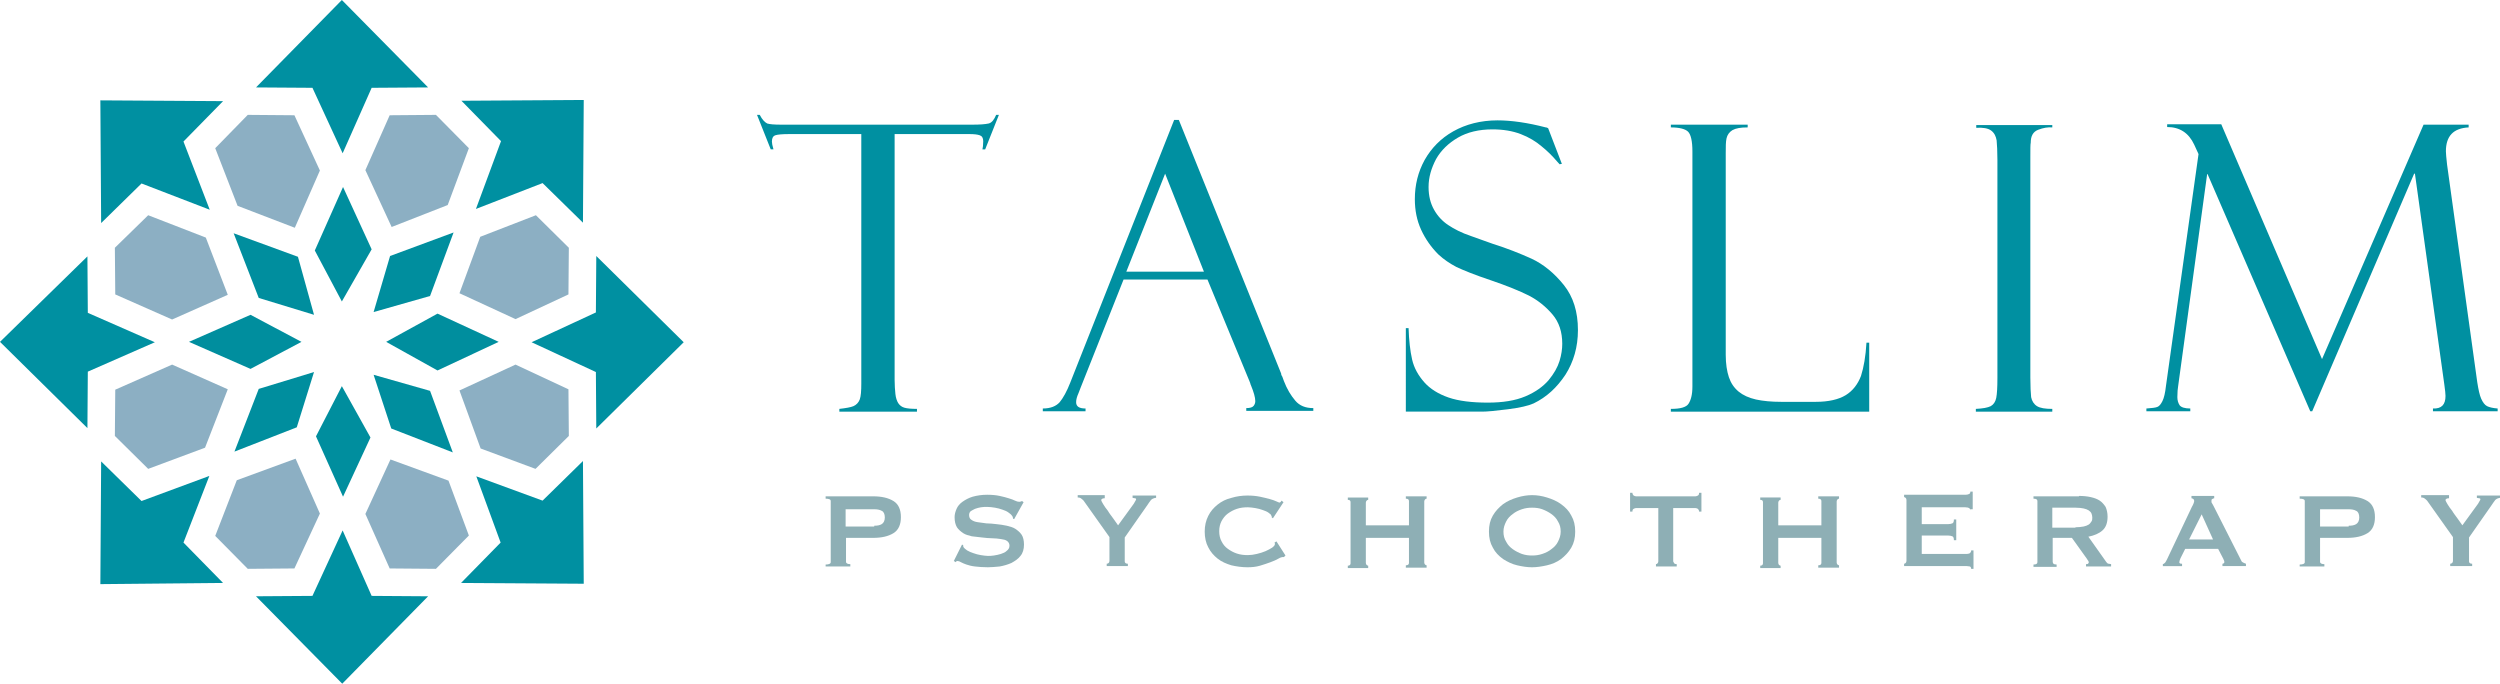 <?xml version="1.0" encoding="utf-8"?>
<!-- Generator: Adobe Illustrator 25.0.0, SVG Export Plug-In . SVG Version: 6.00 Build 0)  -->
<svg version="1.0" xmlns="http://www.w3.org/2000/svg" xmlns:xlink="http://www.w3.org/1999/xlink" x="0px" y="0px"
	 viewBox="0 0 637.7 174.5" style="enable-background:new 0 0 637.7 174.5;" xml:space="preserve">
<style type="text/css">
	.st0{fill:#0090A1;}
	.st1{fill:#8EAFB5;}
	.st2{fill:#008E9E;}
	.st3{fill:#8CAFC3;}
</style>
<g id="Layer_1">
</g>
<g id="Layer_2">
</g>
<g id="Layer_3">
</g>
<g id="Layer_5">
</g>
<g id="Layer_6">
</g>
<g id="Layer_4">
	<g>
		<g>
			<g>
				<path class="st0" d="M254.8,29.3l-3.5,8.8h-0.7c0.1-0.4,0.2-1.1,0.2-2.1c0-0.8-0.3-1.3-0.9-1.5c-0.6-0.2-1.4-0.3-2.6-0.3h-19.1
					v62.7c0,1.4,0.1,2.6,0.2,3.6c0.1,1,0.4,1.8,0.7,2.3c0.4,0.6,0.9,1,1.6,1.2c0.7,0.2,1.8,0.3,3.2,0.3v0.7h-19.8v-0.7
					c1.7-0.2,2.9-0.4,3.6-0.7c0.7-0.3,1.3-0.9,1.6-1.7c0.3-0.8,0.4-2.2,0.4-4.1V34.2h-18.3c-1.8,0-3,0.1-3.6,0.3
					c-0.6,0.2-0.9,0.7-0.9,1.6c0,0.4,0.1,1,0.4,2h-0.7l-3.5-8.8h0.7c0.6,1.2,1.3,1.9,1.9,2.2c0.6,0.2,1.8,0.3,3.6,0.3h48.7
					c2,0,3.3-0.1,4.2-0.3c0.8-0.2,1.4-1,1.9-2.2H254.8z"/>
				<path class="st0" d="M308,71.3h-21.4L275.6,99c-0.3,0.8-0.5,1.3-0.5,1.3c-0.4,0.9-0.6,1.6-0.6,2.3c0,1.1,0.8,1.6,2.4,1.6v0.7
					H266v-0.7c2,0,3.4-0.6,4.3-1.6c0.9-1.1,1.8-2.7,2.7-5l26.5-67h1.2l26.1,64.7c0,0.3,0.1,0.5,0.3,0.8l0.4,1.1
					c0.8,2.1,1.8,3.7,2.9,5c1.1,1.3,2.6,1.9,4.6,1.9v0.7h-17.1v-0.7c1,0,1.6-0.2,1.9-0.6c0.3-0.4,0.4-0.8,0.4-1.2
					c0-0.9-0.4-2.3-1.1-4c-0.1-0.1-0.1-0.3-0.2-0.6c-0.1-0.3-0.2-0.5-0.2-0.5L308,71.3z M287.3,69.3h19.8l-9.9-25L287.3,69.3z"/>
				<path class="st0" d="M394.9,32.7l3.5,9.1l-0.6,0.1c0-0.1-0.3-0.3-0.7-0.8c-1.1-1.3-2.4-2.6-3.9-3.8c-1.4-1.2-3.2-2.3-5.3-3.1
					c-2.1-0.8-4.5-1.2-7.2-1.2c-3.4,0-6.4,0.7-8.8,2.1s-4.3,3.2-5.6,5.5c-1.2,2.3-1.9,4.6-1.9,7.1c0,2.3,0.5,4.2,1.4,5.8
					c0.9,1.6,2.1,2.9,3.6,3.9c1.5,1,3.4,2,5.8,2.8c2.4,0.9,4.3,1.5,5.6,2c3.5,1.1,6.8,2.4,9.9,3.8c3,1.4,5.8,3.7,8.2,6.7
					c2.4,3,3.6,6.8,3.6,11.5c0,4.3-1.1,8.1-3.2,11.4c-2.2,3.3-4.8,5.7-8.1,7.3c-1.3,0.6-3.5,1.1-6.6,1.5c-3.1,0.4-5.3,0.6-6.5,0.6
					h-19.5V83.7h0.7c0.1,3.1,0.4,5.8,0.9,8c0.5,2.2,1.6,4.1,3.1,5.8c1.5,1.7,3.6,3,6.2,3.9c2.6,0.9,6,1.3,10,1.3
					c3.8,0,7-0.5,9.6-1.6c2.6-1.1,4.5-2.5,5.9-4.1c1.4-1.7,2.3-3.3,2.8-4.9c0.5-1.6,0.7-3.1,0.7-4.4c0-3-0.8-5.5-2.5-7.5
					c-1.7-2-3.7-3.6-6-4.8c-2.4-1.2-5.6-2.5-9.7-3.9c-4.2-1.4-7.1-2.6-8.8-3.4c-1.7-0.9-3.2-1.9-4.6-3.2c-1.8-1.8-3.3-3.9-4.4-6.3
					c-1.1-2.4-1.6-5-1.6-7.8c0-3.6,0.8-6.9,2.5-10c1.7-3,4.1-5.5,7.3-7.3c3.2-1.8,7-2.8,11.3-2.8c3.5,0,7.7,0.6,12.3,1.8
					c0.1,0,0.2,0,0.4,0.1C394.8,32.7,394.9,32.7,394.9,32.7z"/>
				<path class="st0" d="M426.2,105v-0.7c2.4,0,3.9-0.4,4.5-1.3c0.6-0.9,1-2.3,1-4.4V38.6c0-2.6-0.4-4.3-1.1-5
					c-0.7-0.7-2.2-1.1-4.4-1.1v-0.7h19.6v0.7c-1.8,0-3,0.2-3.9,0.7c-0.8,0.5-1.3,1.2-1.5,2.1c-0.2,0.9-0.2,2.1-0.2,3.8v51.4
					c0,2.3,0.3,4.2,0.8,5.7c0.5,1.5,1.3,2.7,2.5,3.7c1.1,0.9,2.6,1.6,4.4,2c1.8,0.4,4,0.6,6.4,0.6h8.9c3.2,0,5.8-0.6,7.6-1.7
					c1.8-1.1,3.1-2.8,3.9-4.9c0.7-2.2,1.2-5,1.4-8.5h0.7V105H426.2z"/>
				<path class="st0" d="M523.5,31.8v0.7c-1.1-0.1-2.3,0.1-3.6,0.6c-1.3,0.5-1.9,1.6-1.9,3.3c-0.1,0.4-0.1,1.6-0.1,3.7v56.2
					c0,2.3,0.1,4,0.2,5c0.2,1,0.7,1.8,1.5,2.3c0.8,0.5,2.1,0.7,3.9,0.7v0.7H504v-0.7c1.8-0.1,3-0.3,3.8-0.7c0.7-0.4,1.2-1.1,1.4-2.1
					c0.2-1,0.3-2.7,0.3-5.1V40.8c0-2.2-0.1-3.9-0.2-5c-0.2-1.1-0.6-1.9-1.4-2.5c-0.8-0.6-2.1-0.8-3.8-0.7v-0.7H523.5z"/>
				<path class="st0" d="M618.2,31.8h11.5v0.7c-3.9,0.2-5.8,2.2-5.8,6.1c0,0.5,0.1,1.6,0.3,3.4l7.7,55.5c0.3,1.9,0.6,3.3,1,4.2
					c0.4,0.9,0.9,1.6,1.5,1.9c0.6,0.3,1.5,0.5,2.7,0.6v0.7h-16.5v-0.7c2.2,0.1,3.2-1,3.2-3.2c0-0.5-0.1-1.5-0.3-2.9l-7.5-53.8h-0.2
					l-26,60.6h-0.5l-26.2-60.5H563l-7.4,54.1c-0.1,0.6-0.2,1.5-0.2,2.8c0,0.8,0.2,1.5,0.6,2.1c0.4,0.5,1.3,0.8,2.7,0.8v0.7h-11.2
					v-0.7c1.4-0.1,2.3-0.2,2.8-0.4c0.5-0.2,0.9-0.7,1.3-1.5c0.4-0.8,0.7-2.1,0.9-3.9l8.3-59.1l-1.1-2.4c-1.4-3-3.7-4.5-6.9-4.5v-0.7
					h13.8l25.7,59.9L618.2,31.8z"/>
			</g>
			<g>
				<path class="st1" d="M210.6,144.6v-0.6c0.8,0,1.3-0.2,1.3-0.6v-15.6c0-0.4-0.4-0.6-1.3-0.6v-0.6h12.1c2.2,0,3.9,0.4,5.2,1.2
					c1.3,0.8,1.9,2.2,1.9,4.1c0,1.9-0.6,3.3-1.9,4.1c-1.3,0.8-3,1.2-5.2,1.2h-6.9v6.1c0,0.4,0.4,0.6,1.1,0.6v0.6H210.6z M223,134.1
					c0.8,0,1.4-0.1,1.9-0.4c0.5-0.3,0.8-0.9,0.8-1.7c0-0.9-0.3-1.5-0.8-1.7c-0.5-0.3-1.2-0.4-1.9-0.4h-7.3v4.4H223z"/>
				<path class="st1" d="M245.4,138.9l0.3,0.2c0,0.2,0,0.4,0.1,0.5c0.2,0.3,0.5,0.5,0.9,0.8c0.5,0.3,1,0.5,1.6,0.7
					c0.6,0.2,1.2,0.4,1.9,0.5c0.7,0.1,1.3,0.2,1.8,0.2c0.4,0,0.9,0,1.5-0.1c0.6-0.1,1.2-0.2,1.8-0.4c0.6-0.2,1.1-0.4,1.5-0.8
					c0.4-0.3,0.7-0.7,0.7-1.3c0-0.5-0.2-0.9-0.6-1.2c-0.4-0.3-0.9-0.4-1.6-0.5c-0.7-0.1-1.4-0.2-2.2-0.2c-0.8,0-1.7-0.1-2.6-0.2
					c-0.9-0.1-1.7-0.2-2.6-0.3c-0.8-0.2-1.6-0.4-2.2-0.8s-1.2-0.9-1.6-1.5c-0.4-0.7-0.6-1.5-0.6-2.6c0-0.7,0.2-1.4,0.5-2.1
					c0.3-0.7,0.8-1.3,1.5-1.8c0.7-0.5,1.6-1,2.6-1.3c1.1-0.3,2.3-0.5,3.7-0.5c1.2,0,2.3,0.1,3.2,0.3c0.9,0.2,1.7,0.4,2.3,0.6
					c0.7,0.2,1.2,0.4,1.6,0.6c0.4,0.2,0.8,0.3,1.1,0.3c0.3,0,0.5-0.1,0.7-0.2l0.4,0.3l-2.4,4.3l-0.3-0.1c0-0.3-0.1-0.6-0.3-0.8
					c-0.2-0.3-0.5-0.5-0.9-0.8c-0.4-0.3-0.9-0.5-1.5-0.7c-0.6-0.2-1.2-0.4-1.9-0.5c-0.7-0.1-1.3-0.2-2-0.2c-0.5,0-1,0-1.6,0.1
					c-0.5,0.1-1,0.2-1.5,0.4c-0.4,0.2-0.8,0.4-1.1,0.6c-0.3,0.3-0.4,0.6-0.4,1c0,0.5,0.2,1,0.6,1.2c0.4,0.3,0.9,0.5,1.6,0.6
					c0.7,0.1,1.4,0.2,2.2,0.3c0.8,0,1.7,0.1,2.6,0.2c0.9,0.1,1.7,0.2,2.6,0.4c0.8,0.2,1.6,0.4,2.2,0.8s1.2,0.9,1.6,1.5
					c0.4,0.6,0.6,1.5,0.6,2.5c0,1.2-0.3,2.2-0.9,2.9c-0.6,0.8-1.4,1.3-2.3,1.8c-0.9,0.4-1.9,0.7-3,0.9c-1.1,0.1-2.1,0.2-3,0.2
					c-1.3,0-2.4-0.1-3.3-0.2c-0.9-0.1-1.6-0.3-2.2-0.5c-0.6-0.2-1-0.4-1.4-0.6c-0.3-0.2-0.6-0.3-0.9-0.3c-0.2,0-0.3,0.1-0.4,0.3
					l-0.5-0.3L245.4,138.9z"/>
				<path class="st1" d="M281.8,126.5v0.6c-0.2,0-0.4,0-0.6,0.1c-0.2,0.1-0.3,0.2-0.3,0.4c0,0.1,0.2,0.5,0.5,1
					c0.3,0.5,0.7,1.1,1.2,1.7c0.4,0.7,0.9,1.3,1.4,2c0.5,0.7,0.9,1.3,1.2,1.7l4-5.5c0.2-0.3,0.3-0.5,0.4-0.7
					c0.1-0.2,0.2-0.3,0.2-0.4c0-0.2-0.1-0.3-0.3-0.3c-0.2,0-0.4-0.1-0.6-0.1v-0.6h6v0.6c-0.2,0-0.4,0-0.5,0.1
					c-0.2,0-0.3,0.1-0.5,0.2c-0.2,0.1-0.4,0.3-0.5,0.5c-0.2,0.2-0.4,0.6-0.7,1l-5.8,8.3v6.1c0,0.4,0.3,0.6,0.8,0.6v0.6h-5.4v-0.6
					c0.2,0,0.4-0.1,0.5-0.2s0.2-0.3,0.2-0.5v-6.1l-6.6-9.3c-0.2-0.2-0.4-0.4-0.7-0.6c-0.3-0.2-0.6-0.2-0.8-0.2v-0.6H281.8z"/>
				<path class="st1" d="M327.5,142.1c-0.1,0-0.1,0-0.2,0c-0.1,0-0.1,0-0.2,0c-0.1,0-0.5,0.1-1,0.4c-0.5,0.3-1.2,0.6-2,0.9
					c-0.8,0.3-1.7,0.6-2.7,0.9c-1,0.3-2.1,0.4-3.2,0.4c-1.4,0-2.8-0.2-4.1-0.5c-1.3-0.4-2.5-0.9-3.5-1.7c-1-0.8-1.8-1.7-2.4-2.9
					c-0.6-1.1-0.9-2.5-0.9-4c0-1.5,0.3-2.8,0.9-4c0.6-1.2,1.4-2.1,2.4-2.9c1-0.8,2.2-1.4,3.5-1.7c1.3-0.4,2.7-0.6,4.1-0.6
					c1.2,0,2.2,0.1,3.2,0.3c0.9,0.2,1.8,0.4,2.5,0.6c0.7,0.2,1.3,0.4,1.7,0.6c0.4,0.2,0.7,0.3,0.8,0.3c0.1,0,0.2-0.1,0.3-0.2
					c0.1-0.1,0.1-0.2,0.2-0.3l0.5,0.4l-2.7,4.1l-0.3-0.2c0-0.1,0-0.1,0-0.2c0-0.1,0-0.1-0.1-0.2c0-0.3-0.3-0.5-0.7-0.8
					c-0.4-0.3-0.9-0.5-1.5-0.7c-0.6-0.2-1.2-0.4-1.9-0.5c-0.7-0.1-1.3-0.2-1.9-0.2c-1,0-1.9,0.1-2.8,0.4c-0.9,0.3-1.6,0.7-2.3,1.2
					c-0.7,0.5-1.2,1.2-1.6,1.9c-0.4,0.8-0.6,1.6-0.6,2.6c0,1,0.2,1.9,0.6,2.6c0.4,0.8,0.9,1.4,1.6,1.9c0.7,0.5,1.4,0.9,2.3,1.2
					c0.9,0.3,1.8,0.4,2.8,0.4c0.7,0,1.5-0.1,2.3-0.3c0.8-0.2,1.5-0.4,2.2-0.7c0.7-0.3,1.2-0.6,1.7-0.9c0.4-0.3,0.7-0.6,0.7-0.9
					c0-0.2,0-0.3-0.1-0.4l0.5-0.3l2.3,3.6L327.5,142.1z"/>
				<path class="st1" d="M359.4,127.8c0-0.4-0.3-0.6-0.8-0.6v-0.6h5.3v0.6c-0.2,0-0.3,0.1-0.4,0.2c-0.1,0.1-0.2,0.3-0.2,0.5v15.6
					c0,0.2,0.1,0.4,0.2,0.5c0.1,0.1,0.3,0.2,0.4,0.2v0.6h-5.3v-0.6c0.5,0,0.8-0.2,0.8-0.6v-6.4h-11v6.4c0,0.2,0.1,0.4,0.2,0.5
					c0.1,0.1,0.3,0.2,0.4,0.2v0.6h-5.2v-0.6c0.4,0,0.7-0.2,0.7-0.6v-15.6c0-0.4-0.2-0.6-0.7-0.6v-0.6h5.2v0.6
					c-0.2,0-0.3,0.1-0.4,0.2c-0.1,0.1-0.2,0.3-0.2,0.5v5.8h11V127.8z"/>
				<path class="st1" d="M390.8,126.3c1.3,0,2.5,0.2,3.8,0.6c1.3,0.4,2.5,0.9,3.6,1.7c1.1,0.8,2,1.7,2.6,2.9c0.7,1.2,1,2.5,1,4.1
					s-0.3,2.9-1,4.1c-0.7,1.2-1.6,2.1-2.6,2.9c-1.1,0.8-2.3,1.3-3.6,1.6c-1.3,0.3-2.6,0.5-3.8,0.5c-1.3,0-2.5-0.2-3.8-0.5
					c-1.3-0.3-2.5-0.9-3.6-1.6c-1.1-0.8-2-1.7-2.6-2.9c-0.7-1.2-1-2.5-1-4.1s0.3-2.9,1-4.1c0.7-1.2,1.6-2.1,2.6-2.9
					c1.1-0.8,2.3-1.3,3.6-1.7C388.3,126.5,389.6,126.3,390.8,126.3z M390.8,129.5c-0.9,0-1.7,0.1-2.6,0.4c-0.9,0.3-1.7,0.7-2.3,1.2
					c-0.7,0.5-1.3,1.1-1.7,1.9c-0.4,0.8-0.7,1.6-0.7,2.6s0.2,1.8,0.7,2.6c0.4,0.8,1,1.4,1.7,1.9c0.7,0.5,1.5,0.9,2.3,1.2
					c0.9,0.3,1.7,0.4,2.6,0.4c0.9,0,1.7-0.1,2.6-0.4c0.9-0.3,1.7-0.7,2.3-1.2c0.7-0.5,1.3-1.1,1.7-1.9c0.4-0.8,0.7-1.6,0.7-2.6
					s-0.2-1.8-0.7-2.6c-0.4-0.8-1-1.4-1.7-1.9c-0.7-0.5-1.5-0.9-2.3-1.2C392.6,129.6,391.7,129.5,390.8,129.5z"/>
				<path class="st1" d="M426.9,143.3c0,0.4,0.3,0.6,0.8,0.6v0.6h-5.3v-0.6c0.2,0,0.3-0.1,0.4-0.2c0.1-0.1,0.2-0.3,0.2-0.5v-13.6
					h-5.7c-0.2,0-0.4,0.1-0.6,0.2c-0.2,0.1-0.3,0.3-0.3,0.7h-0.6v-4.8h0.6c0,0.3,0.1,0.5,0.3,0.7c0.2,0.1,0.4,0.2,0.6,0.2h15.2
					c0.2,0,0.4-0.1,0.6-0.2c0.2-0.1,0.3-0.3,0.3-0.7h0.6v4.8h-0.6c0-0.3-0.1-0.5-0.3-0.7c-0.2-0.1-0.4-0.2-0.6-0.2h-5.7V143.3z"/>
				<path class="st1" d="M464.6,127.8c0-0.4-0.3-0.6-0.8-0.6v-0.6h5.3v0.6c-0.2,0-0.3,0.1-0.4,0.2c-0.1,0.1-0.2,0.3-0.2,0.5v15.6
					c0,0.2,0.1,0.4,0.2,0.5c0.1,0.1,0.3,0.2,0.4,0.2v0.6h-5.3v-0.6c0.5,0,0.8-0.2,0.8-0.6v-6.4h-11v6.4c0,0.2,0.1,0.4,0.2,0.5
					c0.1,0.1,0.3,0.2,0.4,0.2v0.6H449v-0.6c0.4,0,0.7-0.2,0.7-0.6v-15.6c0-0.4-0.2-0.6-0.7-0.6v-0.6h5.2v0.6c-0.2,0-0.3,0.1-0.4,0.2
					c-0.1,0.1-0.2,0.3-0.2,0.5v5.8h11V127.8z"/>
				<path class="st1" d="M502.6,130.2c0-0.3-0.1-0.4-0.3-0.6c-0.2-0.1-0.5-0.2-1-0.2h-11.1v4.3h6.7c0.5,0,0.8-0.1,1.1-0.2
					c0.3-0.1,0.4-0.5,0.4-1h0.6v5.3h-0.6c0-0.5-0.1-0.9-0.4-1c-0.3-0.1-0.6-0.2-1.1-0.2h-6.7v4.7h11.5c0.3,0,0.6-0.1,0.8-0.2
					c0.2-0.2,0.3-0.4,0.3-0.7h0.6v4.7h-0.6c0-0.3-0.1-0.5-0.3-0.6c-0.2,0-0.5-0.1-0.8-0.1h-16v-0.6c0.2,0,0.3-0.1,0.4-0.2
					c0.1-0.1,0.2-0.3,0.2-0.5v-15.6c0-0.2-0.1-0.4-0.2-0.5c-0.1-0.1-0.3-0.2-0.4-0.2v-0.6h15.6c0.5,0,0.8-0.1,1-0.2
					c0.2-0.1,0.3-0.3,0.3-0.6h0.6v4.5H502.6z"/>
				<path class="st1" d="M530.3,126.5c1.1,0,2.1,0.1,3,0.3c0.9,0.2,1.7,0.5,2.3,0.9c0.6,0.4,1.1,1,1.5,1.6c0.3,0.7,0.5,1.5,0.5,2.5
					c0,1.5-0.4,2.7-1.3,3.5c-0.9,0.8-2.1,1.3-3.6,1.6l4.6,6.5c0.2,0.2,0.3,0.4,0.6,0.4c0.2,0,0.4,0.1,0.6,0.1v0.6h-6.4v-0.6
					c0.2,0,0.4,0,0.5-0.1c0.1-0.1,0.2-0.2,0.2-0.3c0-0.1,0-0.2-0.1-0.4c-0.1-0.1-0.2-0.3-0.4-0.6l-3.8-5.3h-4.9v6.1
					c0,0.2,0.1,0.4,0.2,0.5c0.1,0.1,0.4,0.2,0.8,0.2v0.6h-5.9v-0.6c0.7,0,1-0.2,1-0.6v-15.6c0-0.4-0.3-0.6-1-0.6v-0.6H530.3z
					 M529.4,134.5c0.8,0,1.5-0.1,2.1-0.2c0.5-0.1,1-0.3,1.3-0.5c0.3-0.2,0.5-0.5,0.7-0.8s0.2-0.6,0.2-1c0-0.4-0.1-0.7-0.2-1
					s-0.4-0.6-0.7-0.8c-0.3-0.2-0.8-0.4-1.3-0.5c-0.5-0.1-1.2-0.2-2.1-0.2h-5.9v5.1H529.4z"/>
				<path class="st1" d="M551.6,143.9c0.3,0,0.5-0.2,0.7-0.4c0.2-0.3,0.3-0.5,0.5-0.9l6.3-13.3c0.2-0.3,0.3-0.6,0.4-0.8
					c0.1-0.3,0.2-0.5,0.2-0.7c0-0.2-0.1-0.4-0.2-0.5c-0.2-0.1-0.3-0.2-0.5-0.2v-0.6h5.8v0.6c-0.2,0-0.3,0.1-0.5,0.2
					c-0.2,0.1-0.2,0.2-0.2,0.5c0,0.2,0,0.4,0.1,0.5c0.1,0.2,0.2,0.4,0.4,0.7l7.1,14c0.1,0.3,0.3,0.4,0.5,0.5
					c0.2,0.1,0.4,0.2,0.7,0.3v0.6h-6v-0.6c0.1,0,0.2,0,0.3-0.1s0.2-0.2,0.2-0.3c0-0.2-0.1-0.5-0.3-0.9l-1.3-2.5h-8.4l-1.2,2.4
					c-0.2,0.5-0.3,0.8-0.3,1c0,0.3,0.2,0.4,0.7,0.4v0.6h-4.9V143.9z M564.5,137.6l-2.9-6.4l-3.2,6.4H564.5z"/>
				<path class="st1" d="M586.6,144.6v-0.6c0.8,0,1.3-0.2,1.3-0.6v-15.6c0-0.4-0.4-0.6-1.3-0.6v-0.6h12.1c2.2,0,3.9,0.4,5.2,1.2
					c1.3,0.8,1.9,2.2,1.9,4.1c0,1.9-0.6,3.3-1.9,4.1c-1.3,0.8-3,1.2-5.2,1.2h-6.9v6.1c0,0.4,0.4,0.6,1.1,0.6v0.6H586.6z
					 M599.1,134.1c0.8,0,1.4-0.1,1.9-0.4c0.5-0.3,0.8-0.9,0.8-1.7c0-0.9-0.3-1.5-0.8-1.7c-0.5-0.3-1.2-0.4-1.9-0.4h-7.3v4.4H599.1z"
					/>
				<path class="st1" d="M624.7,126.5v0.6c-0.2,0-0.4,0-0.6,0.1c-0.2,0.1-0.3,0.2-0.3,0.4c0,0.1,0.2,0.5,0.5,1
					c0.3,0.5,0.7,1.1,1.2,1.7c0.4,0.7,0.9,1.3,1.4,2c0.5,0.7,0.9,1.3,1.2,1.7l4-5.5c0.2-0.3,0.3-0.5,0.4-0.7
					c0.1-0.2,0.2-0.3,0.2-0.4c0-0.2-0.1-0.3-0.3-0.3c-0.2,0-0.4-0.1-0.6-0.1v-0.6h6v0.6c-0.2,0-0.4,0-0.5,0.1
					c-0.2,0-0.3,0.1-0.5,0.2c-0.2,0.1-0.4,0.3-0.5,0.5c-0.2,0.2-0.4,0.6-0.7,1l-5.8,8.3v6.1c0,0.4,0.3,0.6,0.8,0.6v0.6H625v-0.6
					c0.2,0,0.4-0.1,0.5-0.2c0.1-0.1,0.2-0.3,0.2-0.5v-6.1l-6.6-9.3c-0.2-0.2-0.4-0.4-0.7-0.6c-0.3-0.2-0.6-0.2-0.8-0.2v-0.6H624.7z"
					/>
			</g>
		</g>
		<g>
			<g>
				<polygon class="st2" points="98.5,87.2 111.6,80 127.2,87.2 111.6,94.5 				"/>
				<polygon class="st2" points="94.8,63.6 87.2,76.9 80.3,63.9 87.5,47.7 				"/>
				<polygon class="st2" points="63.9,80.3 76.9,87.2 63.9,94.1 48.2,87.2 				"/>
				<polygon class="st2" points="80.6,111.3 87.2,98.5 94.5,111.6 87.5,126.7 				"/>
			</g>
			<g>
				<polygon class="st3" points="99.9,57.9 114.2,52.3 119.6,37.8 111.2,29.3 99.4,29.4 93.2,43.4 				"/>
				<polygon class="st3" points="60.6,52.5 75.2,58.1 81.6,43.5 75.1,29.4 63.2,29.3 54.9,37.8 				"/>
				<polygon class="st3" points="114.4,122.6 99.6,117.2 93.2,131.1 99.4,145 111.2,145.1 119.6,136.6 				"/>
				<polygon class="st3" points="75.4,117 60.4,122.5 54.9,136.7 63.2,145.1 75.1,145 81.6,131 				"/>
				<polygon class="st3" points="122.5,60.4 117.2,74.8 131.5,81.4 145,75.1 145.1,63.2 136.7,54.9 				"/>
				<polygon class="st3" points="52.3,114.2 58.1,99.3 43.9,93 29.4,99.4 29.3,111.2 37.8,119.6 				"/>
				<polygon class="st3" points="145,99.3 131.5,93 117.2,99.6 122.6,114.4 136.6,119.6 145.1,111.2 				"/>
				<polygon class="st3" points="29.4,75.1 43.9,81.5 58.1,75.2 52.5,60.6 37.8,54.9 29.3,63.2 				"/>
			</g>
			<g>
				<polygon class="st2" points="95.3,79.6 99.5,65.3 115.7,59.3 109.7,75.5 				"/>
				<polygon class="st2" points="76,65.5 80.1,80.3 66,76 59.6,59.5 				"/>
				<polygon class="st2" points="66,99.2 80.1,94.9 75.7,109 59.8,115.2 				"/>
				<polygon class="st2" points="99.8,109.3 95.3,95.6 109.7,99.7 115.5,115.4 				"/>
			</g>
			<path class="st0" d="M148.9,25.5l-0.2,31.3l-10.3-10.1l-17,6.6l6.4-17.3l-10.1-10.3L148.9,25.5z M65.3,22.3l14.4,0.1l7.7,16.7
				l7.4-16.7l14.4-0.1L87.2,0L65.3,22.3z M25.8,56.9l10.3-10.1l17.4,6.7l-6.7-17.4l10.1-10.3l-31.3-0.2L25.8,56.9z M22.3,109.2
				l0.1-14.4l17.1-7.5l-17.1-7.5l-0.1-14.4L0,87.2L22.3,109.2z M56.9,148.7l-10.1-10.3l6.6-17l-17.3,6.4l-10.3-10.1l-0.2,31.3
				L56.9,148.7z M109.2,152.1L94.8,152l-7.4-16.7L79.7,152l-14.4,0.1l22,22.3L109.2,152.1z M117.6,148.7l31.3,0.2l-0.2-31.3
				l-10.3,10.1l-16.9-6.2l6.2,16.9L117.6,148.7z M152.1,65.3L152,79.7l-16.4,7.6l16.4,7.6l0.1,14.4l22.3-22L152.1,65.3z"/>
		</g>
	</g>
</g>
</svg>
